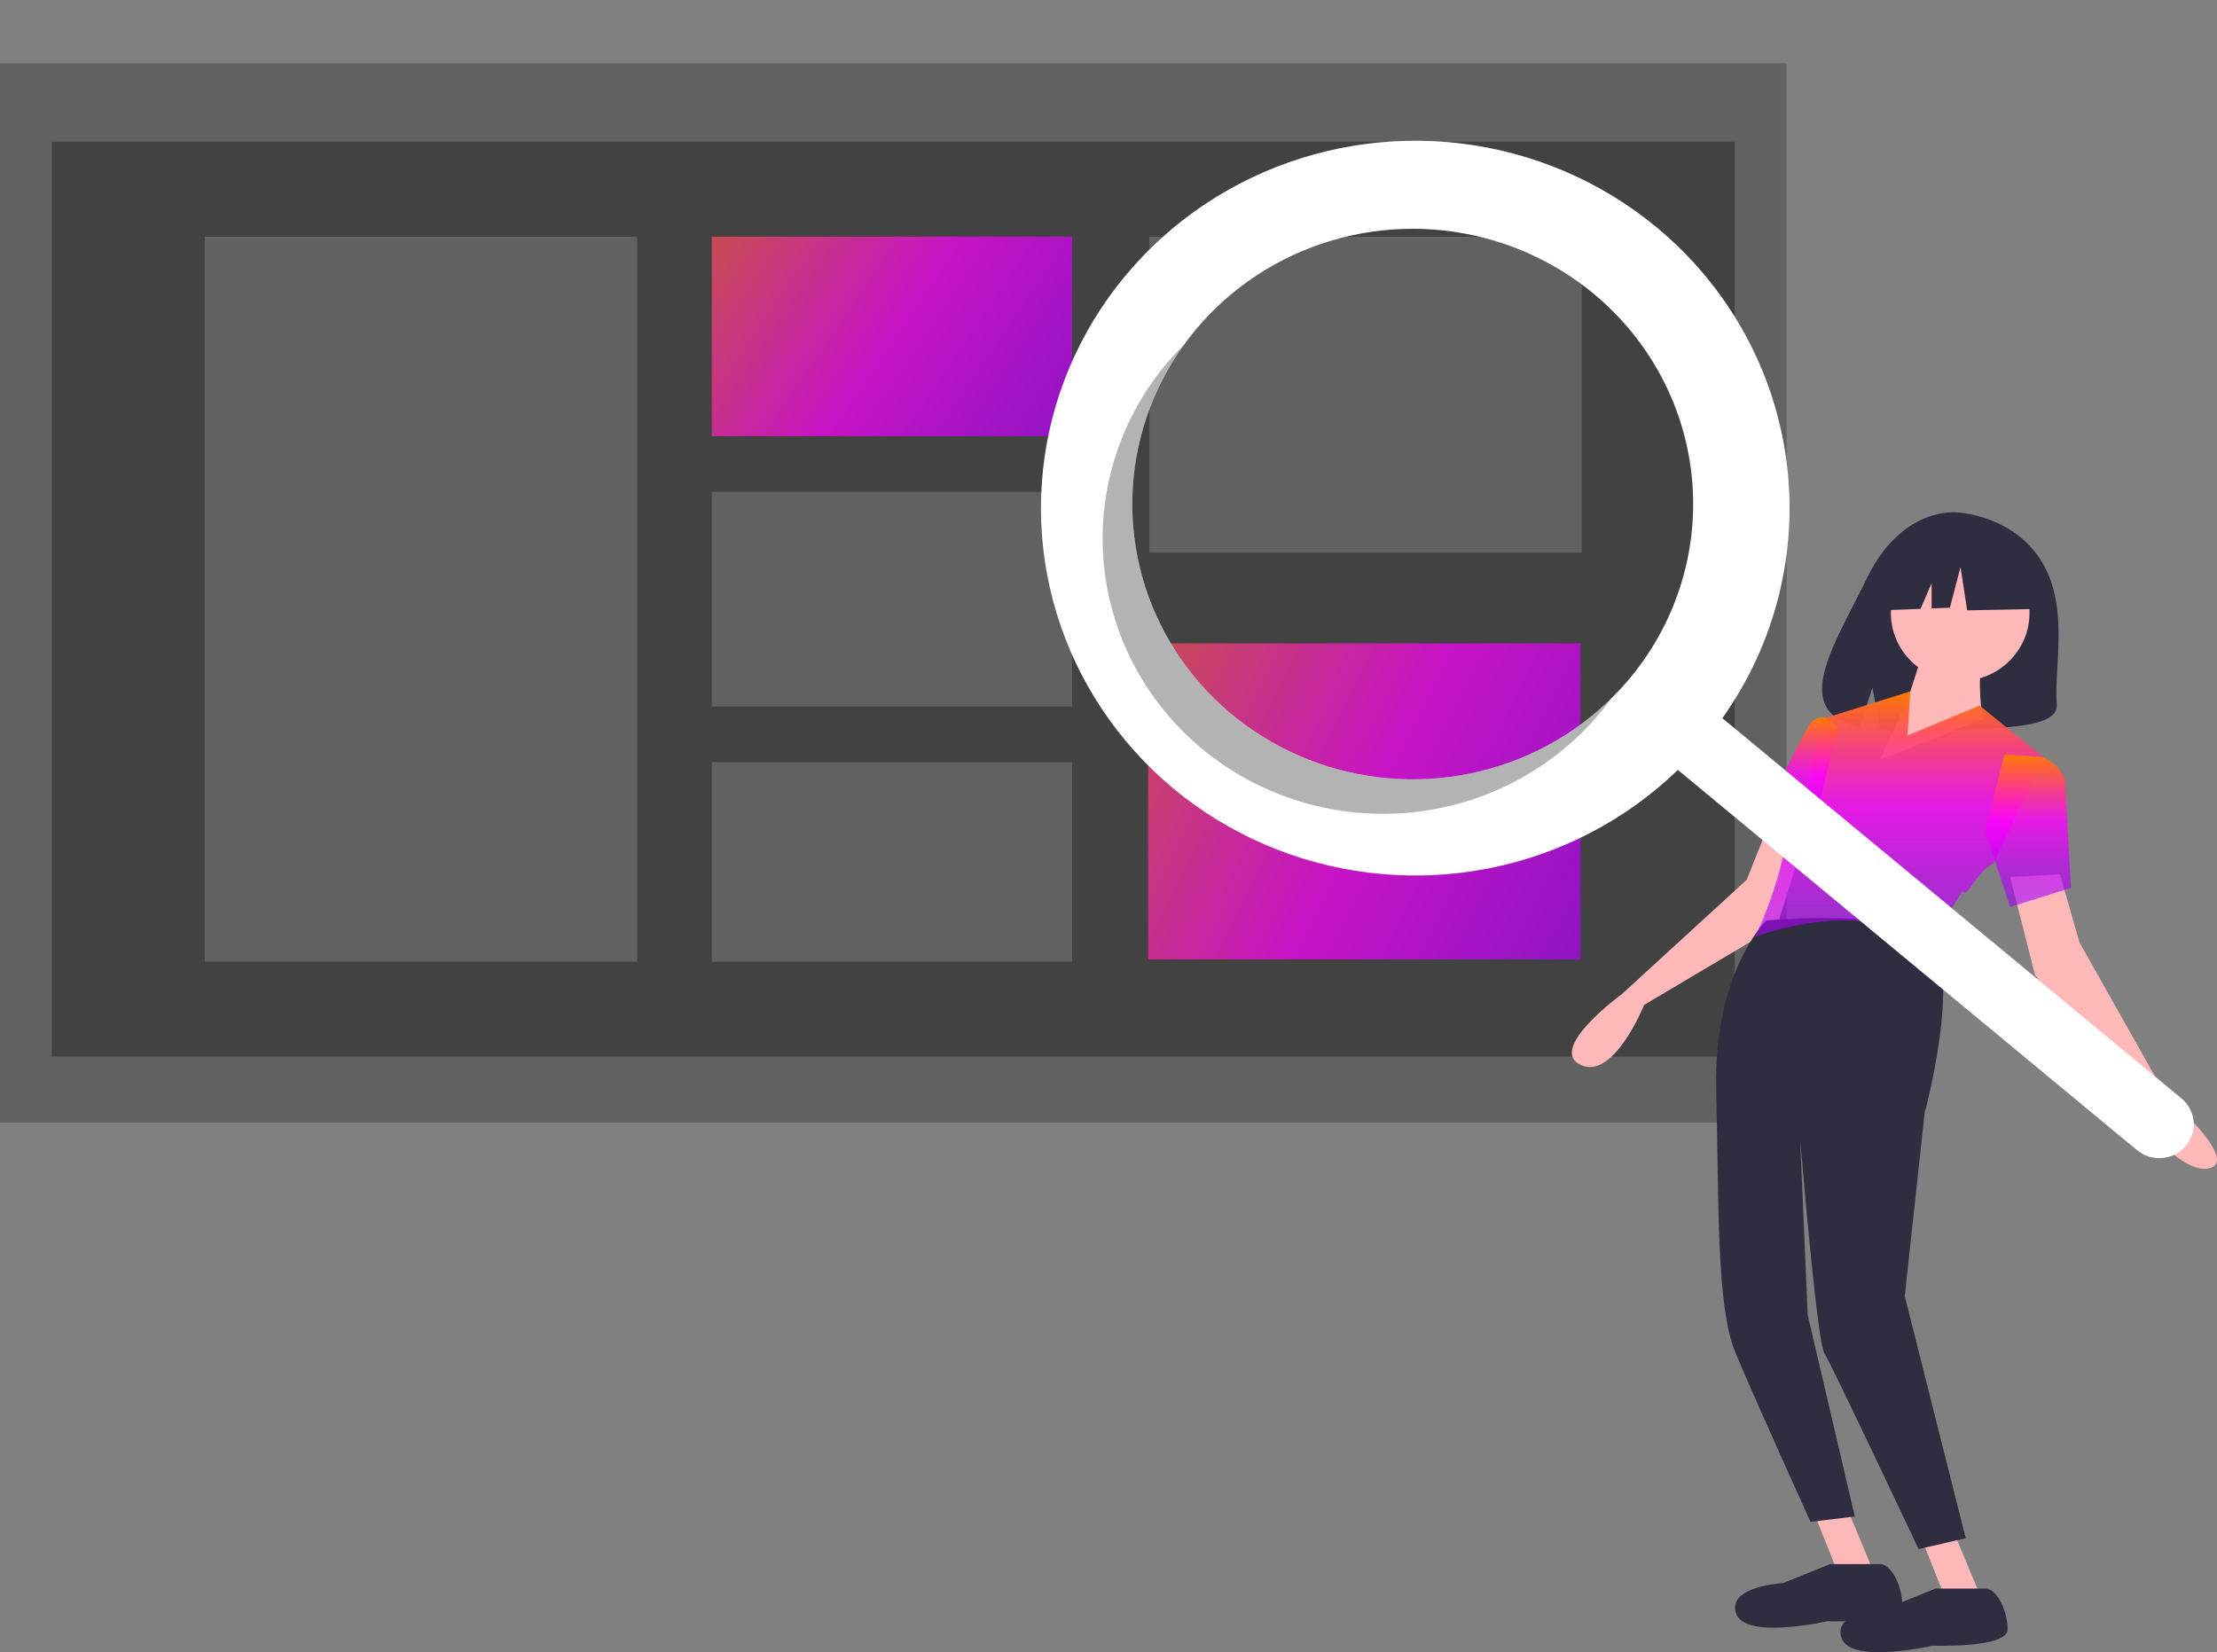 <svg width="530" height="395" viewBox="0 0 530 395" fill="none" xmlns="http://www.w3.org/2000/svg">
<rect x="0" y="0" width="530" height="395" fill="#808080" stroke="none"/>
<path d="M427.098 15.151H0V268.383H427.098V15.151Z" fill="#616161"/>
<path d="M414.697 33.883H12.384V252.623H414.697V33.883Z" fill="#424242"/>
<path d="M152.315 56.579H48.94V229.927H152.315V56.579Z" fill="#616161"/>
<path d="M256.306 56.579H170.16V104.295H256.306V56.579Z" fill="url(#paint0_linear)"/>
<path d="M377.836 153.818H274.464V229.361H377.836V153.818Z" fill="url(#paint1_linear)"/>
<path d="M256.306 117.583H170.16V168.923H256.306V117.583Z" fill="#616161"/>
<path d="M256.306 182.211H170.16V229.927H256.306V182.211Z" fill="#616161"/>
<path d="M378.141 56.579H274.766V132.123H378.141V56.579Z" fill="#616161"/>
<path d="M488.204 134.453C481.385 123.045 467.894 122.514 467.894 122.514C467.894 122.514 454.748 120.849 446.315 138.223C438.455 154.417 427.607 170.053 444.569 173.844L447.633 164.402L449.53 174.547C451.945 174.719 454.368 174.76 456.787 174.669C474.952 174.089 492.252 174.839 491.695 168.386C490.954 159.806 494.765 145.429 488.204 134.453Z" fill="#2F2E41"/>
<path d="M423.54 195.361L417.575 210.323L387.751 237.646C387.751 237.646 369.857 250.657 377.81 254.56C385.763 258.463 393.053 240.248 393.053 240.248L424.865 221.383L431.492 199.915L423.54 195.361Z" fill="#FFB8B8"/>
<path d="M433.48 361.249L439.445 376.211H448.061L440.771 358.647L433.48 361.249Z" fill="#FFB8B8"/>
<path d="M459.328 367.754L465.293 382.717H473.909L466.618 365.152L459.328 367.754Z" fill="#FFB8B8"/>
<path d="M458.665 370.356L469.932 367.754L455.352 309.856L460.193 265.307L460.322 265.294C460.322 265.294 468.607 233.743 461.979 225.286C455.352 216.829 422.214 220.081 422.214 220.081C422.214 220.081 409.622 232.442 410.285 260.415C410.948 288.388 410.285 312.458 414.924 323.517C419.563 334.576 432.818 363.851 432.818 363.851L443.422 362.55L432.156 314.41L430.354 272.562C431.788 289.332 434.673 321.131 436.132 323.517C438.12 326.77 458.665 370.356 458.665 370.356Z" fill="#2F2E41"/>
<path d="M492.466 209.022L497.105 225.286L517.65 261.716C517.65 261.716 535.544 277.329 528.254 279.281C520.964 281.232 509.697 264.969 509.697 264.969L486.501 233.092L480.536 209.673L492.466 209.022Z" fill="#FFB8B8"/>
<path d="M468.607 162.834C477.757 162.834 485.175 155.553 485.175 146.571C485.175 137.588 477.757 130.307 468.607 130.307C459.456 130.307 452.038 137.588 452.038 146.571C452.038 155.553 459.456 162.834 468.607 162.834Z" fill="#FFB8B8"/>
<path d="M459.991 155.027L456.014 167.388L449.387 181.7L473.908 171.942C473.908 171.942 472.583 161.533 473.908 158.931L459.991 155.027Z" fill="#FFB8B8"/>
<path d="M488.489 181.049L473.246 168.689L456.014 175.845L456.69 165.289L438.304 171.053L435.469 171.941L431.493 192.108C431.493 192.108 428.842 194.06 426.191 205.119C424.66 211.618 422.439 217.941 419.563 223.985C419.563 223.985 448.061 212.925 461.979 227.888C461.979 227.888 463.967 226.587 463.305 224.635C462.642 222.684 469.269 212.925 469.269 212.925C469.269 212.925 469.269 214.877 471.92 210.974C474.571 207.071 476.56 206.42 476.56 206.42L488.489 181.049Z" fill="url(#paint2_linear)"/>
<path d="M439.446 173.893L436.551 171.602C436.551 171.602 434.144 170.64 432.156 173.893C430.168 177.146 420.227 197.312 420.227 197.312L432.156 203.167L439.446 173.893Z" fill="url(#paint3_linear)"/>
<path d="M479.21 180.398L488.489 181.049C488.489 181.049 493.791 183.651 493.791 187.554C493.791 191.458 495.116 212.275 495.116 212.275L480.536 216.829L474.571 198.614L479.21 180.398Z" fill="url(#paint4_linear)"/>
<path d="M437.531 373.934L426.264 378.488C426.264 378.488 413.009 379.139 414.997 385.644C416.985 392.149 436.868 387.596 436.868 387.596C436.868 387.596 454.762 388.246 454.762 383.692C454.762 379.139 452.111 373.934 449.46 373.934H437.531Z" fill="#2F2E41"/>
<path d="M462.715 379.789L451.448 384.343C451.448 384.343 438.194 384.993 440.182 391.499C442.17 398.004 462.052 393.45 462.052 393.45C462.052 393.45 479.947 394.101 479.947 389.547C479.947 384.993 477.296 379.789 474.645 379.789H462.715Z" fill="#2F2E41"/>
<path d="M485.189 133.354L471.861 126.441L453.456 129.269L449.647 145.921L459.127 145.56L461.775 139.442V145.459L466.149 145.293L468.687 135.553L470.274 145.921L485.824 145.606L485.189 133.354Z" fill="#2F2E41"/>
<path d="M396.043 54.35C382.786 43.369 366.563 36.408 349.348 34.312C332.133 32.217 314.668 35.078 299.08 42.547C283.491 50.017 270.451 61.773 261.545 76.385C252.639 90.997 248.252 107.835 248.917 124.85C249.583 141.865 255.272 158.323 265.293 172.221C275.314 186.12 289.235 196.86 305.361 203.135C321.487 209.409 339.123 210.948 356.124 207.563C373.124 204.178 388.756 196.016 401.117 184.07L510.88 274.981C511.707 275.667 512.664 276.186 513.696 276.508C514.728 276.831 515.815 276.951 516.894 276.861C517.973 276.772 519.023 276.474 519.985 275.986C520.947 275.498 521.802 274.828 522.5 274.016C523.199 273.203 523.727 272.264 524.056 271.251C524.384 270.238 524.506 269.171 524.415 268.112C524.323 267.053 524.02 266.022 523.523 265.078C523.025 264.133 522.343 263.295 521.515 262.609L411.752 171.698C424.503 153.734 429.961 131.744 427.055 110.037C424.149 88.33 413.089 68.47 396.043 54.35ZM388.967 162.943C380.416 172.891 369.052 180.126 356.312 183.734C343.572 187.341 330.028 187.16 317.394 183.212C304.759 179.264 293.6 171.727 285.329 161.554C277.058 151.381 272.046 139.029 270.927 126.06C269.807 113.091 272.631 100.088 279.041 88.694C285.45 77.3 295.158 68.028 306.936 62.05C318.714 56.072 332.034 53.656 345.211 55.109C358.388 56.562 370.83 61.817 380.964 70.21C394.553 81.466 403.031 97.559 404.532 114.95C406.033 132.341 400.434 149.604 388.967 162.943Z" fill="white"/>
<path opacity="0.3" d="M294.494 170.8C281.633 160.146 273.324 145.135 271.216 128.746C269.109 112.357 273.357 95.79 283.118 82.334C281.836 83.601 280.597 84.928 279.4 86.315C273.722 92.919 269.424 100.557 266.753 108.792C264.082 117.027 263.09 125.698 263.833 134.31C264.576 142.921 267.039 151.305 271.083 158.982C275.127 166.658 280.672 173.478 287.401 179.052C294.13 184.625 301.911 188.843 310.301 191.464C318.691 194.085 327.524 195.059 336.297 194.329C345.07 193.599 353.611 191.18 361.432 187.21C369.252 183.24 376.2 177.797 381.877 171.192C383.071 169.803 384.195 168.381 385.25 166.925C373.378 178.633 357.455 185.531 340.643 186.249C323.83 186.967 307.357 181.452 294.494 170.8Z" fill="black"/>
<defs>
<linearGradient id="paint0_linear" x1="149.245" y1="40.321" x2="265.422" y2="119.323" gradientUnits="userSpaceOnUse">
<stop stop-color="#FF7A00" stop-opacity="0.7"/>
<stop offset="0.536" stop-color="#FF00FF" stop-opacity="0.7"/>
<stop offset="1" stop-color="#9800F9" stop-opacity="0.7"/>
</linearGradient>
<linearGradient id="paint1_linear" x1="249.366" y1="128.079" x2="410.448" y2="211.102" gradientUnits="userSpaceOnUse">
<stop stop-color="#FF7A00" stop-opacity="0.7"/>
<stop offset="0.542" stop-color="#FF00FF" stop-opacity="0.7"/>
<stop offset="1" stop-color="#9800F9" stop-opacity="0.7"/>
</linearGradient>
<linearGradient id="paint2_linear" x1="454.026" y1="165.289" x2="454.026" y2="227.888" gradientUnits="userSpaceOnUse">
<stop stop-color="#FF7A00"/>
<stop offset="0.438" stop-color="#FF00FF" stop-opacity="0.8"/>
<stop offset="1" stop-color="#9800F9" stop-opacity="0.573"/>
</linearGradient>
<linearGradient id="paint3_linear" x1="429.836" y1="171.469" x2="429.836" y2="203.167" gradientUnits="userSpaceOnUse">
<stop stop-color="#FF7A00"/>
<stop offset="0.438" stop-color="#FF00FF" stop-opacity="0.8"/>
<stop offset="1" stop-color="#9800F9" stop-opacity="0.573"/>
</linearGradient>
<linearGradient id="paint4_linear" x1="484.844" y1="180.398" x2="484.844" y2="216.829" gradientUnits="userSpaceOnUse">
<stop stop-color="#FF7A00"/>
<stop offset="0.438" stop-color="#FF00FF" stop-opacity="0.8"/>
<stop offset="1" stop-color="#9800F9" stop-opacity="0.573"/>
</linearGradient>
</defs>
</svg>
